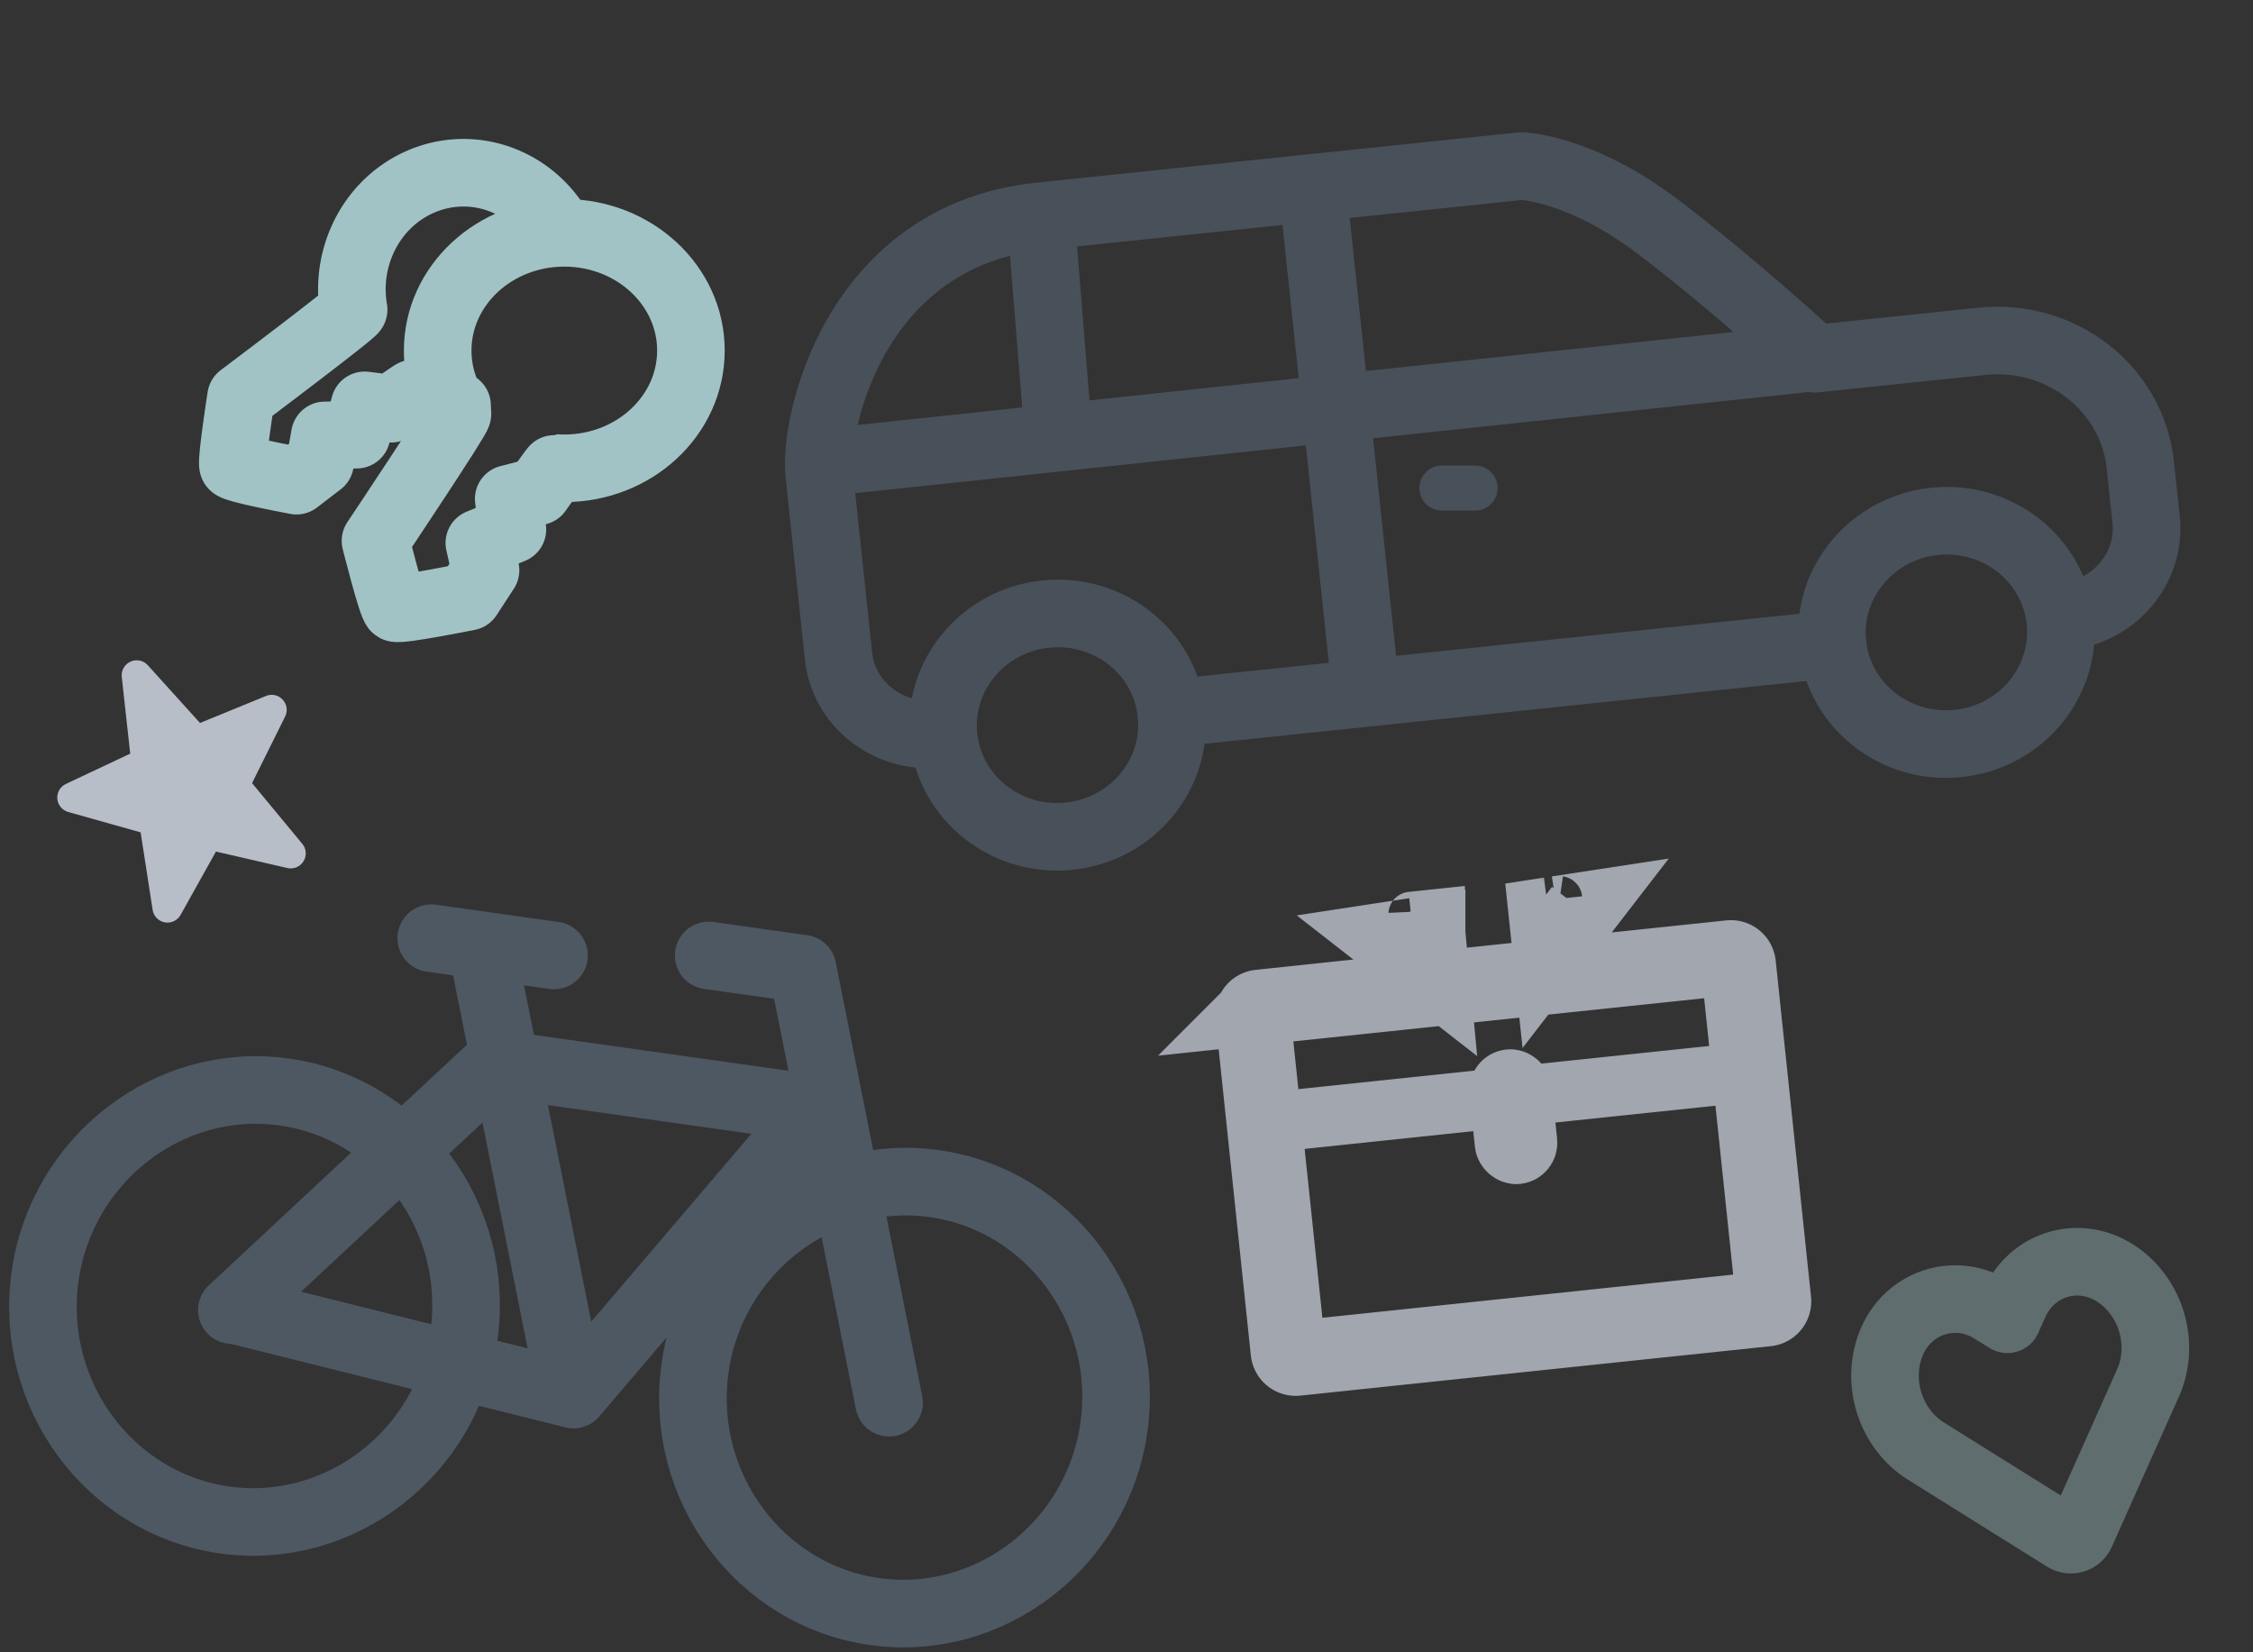 <svg xmlns="http://www.w3.org/2000/svg" width="300" height="220" viewBox="0 0 300 220">
    <rect x="0" y="0" width="300" height="220" fill="#333333" stroke="none"/>
    <g fill="none" fill-rule="evenodd">
        <g stroke="#4E5863" stroke-linecap="round" stroke-linejoin="round" stroke-width="9">
            <path d="M124.433 157.598c15.338 2.162 26.092 16.75 23.895 32.419-2.196 15.668-16.543 26.72-31.882 24.558-15.338-2.161-26.09-16.75-23.895-32.42 2.196-15.668 16.544-26.718 31.882-24.557zM37.882 145.4c15.339 2.162 26.092 16.75 23.896 32.42-2.196 15.668-16.543 26.719-31.882 24.557-15.338-2.162-26.092-16.75-23.895-32.418 2.196-15.67 16.543-26.72 31.881-24.559zM106.869 128.977l11.514 57.788M76.366 185.685l31.688-37.174M31.833 174.567l44.533 11.118M65.873 141.598l42.314 5.964M30.871 174.432l36.097-33.648M75.67 183.65l-10.952-54.803M106.869 128.977l-12.502-1.762M73.773 127.218l-16.349-2.304"/>
        </g>
        <path fill="#B8BEC8" stroke="#B8BEC8" stroke-linecap="round" stroke-linejoin="round" stroke-width="4" d="M27.741 111.097l-5.44 9.743-1.797-11.594-10.877-3.059 9.856-4.636-1.282-11.633 7.89 8.728 10.084-4.13-4.981 10.03 7.515 9.08z"/>
        <g stroke="#4E5863" stroke-linecap="round" stroke-linejoin="round" opacity=".8">
            <path stroke-width="9" d="M274.931 82.079c6.666-.695 11.517-6.463 10.837-12.882l-.772-7.29c-1.08-10.195-10.537-17.565-21.123-16.461l-22.26 2.32s-10.44-9.685-20.861-17.582c-10.421-7.897-18.17-8.072-18.17-8.072l-64.115 6.686c-24.781 2.584-30.077 27.754-29.397 34.173l2.583 24.383c.68 6.42 6.636 11.06 13.3 10.365M155.975 94.966l88.035-9.18M110.5 61.5l131.957-14M174.772 25.012l7.074 66.774M138.58 28.786l2.233 27.733"/>
            <path stroke-width="6" d="M196.414 64.986H192"/>
            <path stroke-width="9" d="M155.975 94.966c.865 8.166-5.222 15.494-13.595 16.367-8.374.873-15.864-5.038-16.729-13.205-.865-8.166 5.222-15.493 13.596-16.366 8.373-.874 15.863 5.038 16.728 13.204zM274.334 82.623c.865 8.167-5.222 15.494-13.595 16.367-8.374.873-15.864-5.038-16.729-13.204-.865-8.167 5.222-15.494 13.596-16.367 8.373-.873 15.863 5.038 16.728 13.204z"/>
        </g>
        <g stroke="#A1C3C5" stroke-width="9">
            <path stroke-linecap="round" stroke-linejoin="round" d="M58.281 46.676c0 3.099.967 5.987 2.635 8.42C61.117 55.389 50 72.014 50 72.014s2.173 8.656 2.667 8.947c.56.328 9.689-1.513 9.689-1.513l2.295-3.517-.824-3.633 4.4-1.795-.49-4.08 3.9-1.007s2.168-3.112 2.279-3.104c.404.027.812.04 1.225.04C84.45 62.353 92 55.335 92 46.677 92 38.018 84.452 31 75.14 31c-9.31 0-16.859 7.018-16.859 15.676z"/>
            <path fill="#A1C3C5" d="M78.5 43.5z"/>
            <path stroke-linecap="round" stroke-linejoin="round" d="M74 29.804c-1.579-2.435-3.838-4.43-6.638-5.633-7.584-3.26-16.262.517-19.384 8.434a16.067 16.067 0 0 0-.89 8.622c.059.338-14.99 11.65-14.99 11.65s-1.353 8.676-1.055 9.115c.337.496 8.436 2.008 8.436 2.008l3.139-2.412.638-3.612 4.23-.101 1.072-3.903 3.541.445s2.887-2.086 2.975-2.04c.32.166.647.321.982.465a14.291 14.291 0 0 0 4.802 1.146"/>
        </g>
        <g stroke="#A1A6AF" transform="rotate(-6 1233.876 -1466.019)">
            <path stroke-width="10" d="M6.298 13.898a1 1 0 0 0-1 1v45a1 1 0 0 0 1 1h63a1 1 0 0 0 1-1v-45a1 1 0 0 0-1-1h-63zM29.62 5.702l.02-1.98a2 2 0 0 1-2 1.98h1.98zm15.937 0h.206l-.206.01v4.77l4.766-4.994-3.258.153a2 2 0 0 1-1.508-1.939v2zm-15.945.758l-5.289.248 5.234 5.046.055-5.294z"/>
            <path stroke-width="8" d="M1.62 29.285h71.522"/>
            <rect width="3" height="10" x="36.873" y="26.928" fill="#E9EEF1" stroke-width="8" rx="1.5"/>
        </g>
        <path stroke="#A1C3C5" stroke-linecap="round" stroke-linejoin="round" stroke-width="9" d="M257.704 173.37c-2.428.747-4.555 2.513-5.723 5.127-2.336 5.227-.365 11.693 4.477 14.717l18.499 11.56a1.475 1.475 0 0 0 2.136-.657l8.924-19.97c2.337-5.227.373-11.681-4.472-14.702-4.846-3.02-10.968-1.14-13.304 4.088l-.95 2.122-2.006-1.246c-2.423-1.51-5.154-1.784-7.581-1.038z" opacity=".4"/>
    </g>
</svg>
